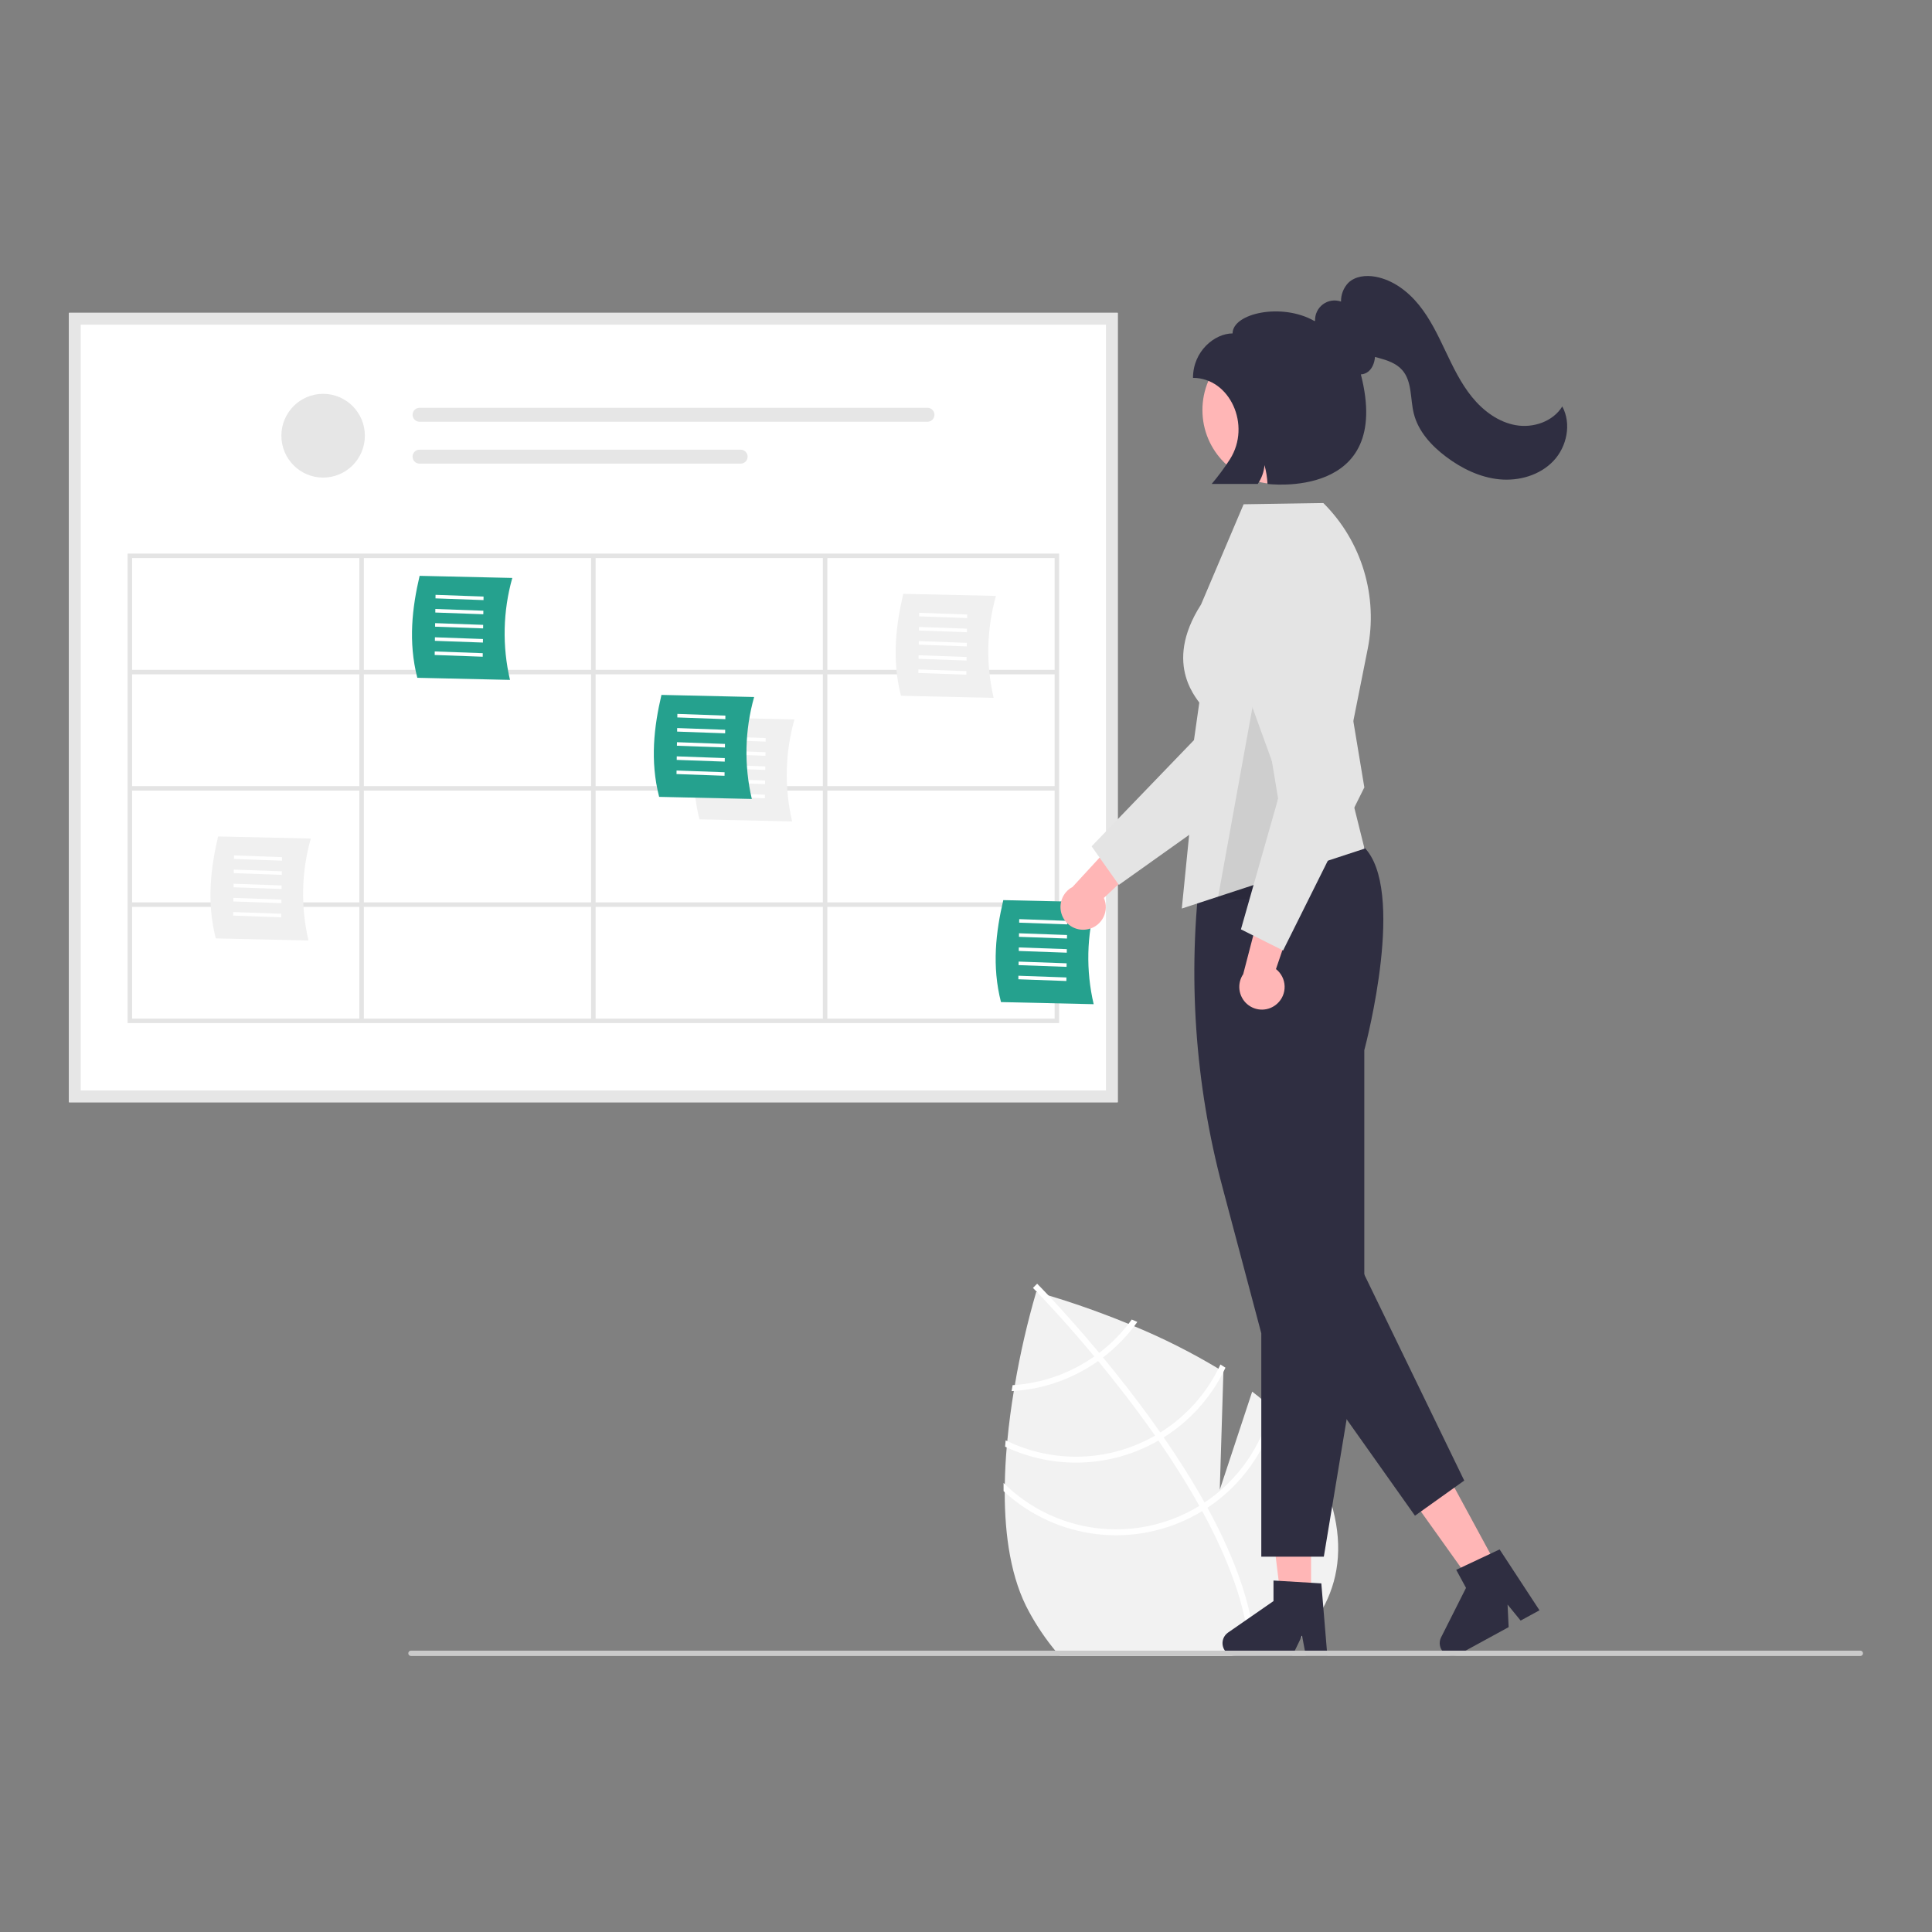 <svg width="280" height="280" viewBox="0 0 280 280" fill="none" xmlns="http://www.w3.org/2000/svg">
<rect x="0" y="0" width="280" height="280" fill="#808080" stroke="none"/>
<g clip-path="url(#clip0_13_512)">
<path d="M186.462 239.362C186.209 239.579 185.947 239.79 185.683 239.999H153.598C153.413 239.79 153.229 239.579 153.048 239.362C151.566 237.579 150.262 235.655 149.154 233.618C146.52 228.857 145.612 222.615 145.612 216.258C145.612 215.87 145.615 215.482 145.623 215.094C145.652 213.31 145.751 211.524 145.898 209.768C145.925 209.462 145.951 209.16 145.981 208.857C146.218 206.337 146.552 203.885 146.931 201.593C146.979 201.301 147.027 201.011 147.077 200.725C147.85 196.173 148.885 191.669 150.179 187.237C150.179 187.237 150.221 187.248 150.304 187.269C150.542 187.336 151.11 187.494 151.946 187.743C154.246 188.429 158.567 189.811 163.55 191.864C163.822 191.974 164.097 192.089 164.374 192.207C168.59 193.951 172.67 196.007 176.582 198.358C176.825 198.505 177.065 198.655 177.305 198.805V198.826L176.779 215.902L181.477 201.686C182.435 202.417 183.35 203.175 184.223 203.96C184.463 204.174 184.703 204.393 184.936 204.621C186.918 206.444 188.61 208.562 189.953 210.9C196.98 223.611 194.031 232.957 186.462 239.362Z" fill="#F2F2F2"/>
<path d="M181.938 239.998H181.084C181.079 239.787 181.071 239.575 181.058 239.361C180.713 232.937 177.967 225.844 174.228 218.997C174.095 218.748 173.958 218.493 173.814 218.244C171.999 214.988 169.976 211.802 167.887 208.773C167.727 208.538 167.561 208.299 167.396 208.064C164.615 204.082 161.743 200.397 159.149 197.251C158.967 197.026 158.78 196.807 158.596 196.59C154.75 191.963 151.577 188.591 150.304 187.269C150.115 187.073 149.968 186.923 149.866 186.819C149.773 186.717 149.717 186.663 149.706 186.653L150.005 186.353L150.008 186.345L150.312 186.045C150.323 186.058 150.507 186.235 150.832 186.575C151.107 186.856 151.484 187.25 151.946 187.743C153.558 189.456 156.224 192.372 159.309 196.07C159.488 196.285 159.672 196.507 159.856 196.729C161.962 199.281 164.244 202.173 166.504 205.282C167.073 206.064 167.624 206.839 168.159 207.609C168.327 207.844 168.493 208.08 168.653 208.315C170.913 211.588 172.887 214.735 174.575 217.757L174.997 218.515C179.299 226.387 181.615 233.36 181.914 239.361C181.925 239.575 181.933 239.787 181.938 239.998Z" fill="white"/>
<path d="M164.02 191.237C163.867 191.449 163.713 191.658 163.55 191.864C162.326 193.446 160.9 194.861 159.309 196.071C159.077 196.242 158.839 196.419 158.596 196.59C157.934 197.054 157.248 197.483 156.541 197.875C153.63 199.502 150.401 200.474 147.077 200.724C146.971 200.735 146.861 200.743 146.755 200.749C146.706 201.035 146.661 201.322 146.61 201.613C146.717 201.608 146.824 201.603 146.931 201.592C150.451 201.362 153.876 200.35 156.958 198.628C157.712 198.208 158.443 197.749 159.149 197.251C159.389 197.083 159.624 196.906 159.856 196.729C161.558 195.432 163.078 193.911 164.374 192.207C164.529 192 164.681 191.792 164.831 191.583C164.553 191.465 164.284 191.35 164.02 191.237Z" fill="white"/>
<path d="M176.873 197.752C176.779 197.955 176.681 198.156 176.582 198.357C174.679 202.162 171.764 205.364 168.159 207.609C167.908 207.767 167.655 207.919 167.396 208.064C167.318 208.109 167.236 208.158 167.158 208.2C163.936 209.995 160.332 210.99 156.649 211.104C152.965 211.218 149.307 210.448 145.981 208.856C145.9 208.819 145.823 208.781 145.746 208.744C145.716 209.049 145.69 209.354 145.668 209.662C145.743 209.697 145.82 209.735 145.898 209.767C149.32 211.35 153.066 212.101 156.832 211.959C160.598 211.818 164.277 210.788 167.572 208.953C167.679 208.894 167.783 208.835 167.887 208.773C168.146 208.623 168.402 208.471 168.653 208.316C172.347 206.005 175.339 202.723 177.305 198.826C177.409 198.625 177.508 198.421 177.604 198.215C177.361 198.06 177.118 197.905 176.873 197.752Z" fill="white"/>
<path d="M184.364 203.352C184.319 203.555 184.274 203.759 184.223 203.959C182.85 209.612 179.405 214.538 174.575 217.758C174.327 217.926 174.071 218.087 173.814 218.245C173.539 218.411 173.265 218.577 172.982 218.732C168.634 221.146 163.629 222.096 158.704 221.441C153.778 220.786 149.193 218.561 145.623 215.093C145.561 215.037 145.503 214.978 145.444 214.919C145.444 215.318 145.441 215.712 145.447 216.108C145.5 216.159 145.556 216.21 145.612 216.258C149.329 219.637 154.007 221.765 158.989 222.343C163.972 222.922 169.01 221.922 173.398 219.485C173.681 219.329 173.958 219.169 174.228 218.997C174.49 218.842 174.743 218.681 174.997 218.515C179.896 215.263 183.433 210.318 184.936 204.621C184.986 204.428 185.037 204.235 185.082 204.04C184.85 203.804 184.607 203.582 184.364 203.352Z" fill="white"/>
<path d="M161.988 159.748H10V45.34H161.988V159.748Z" fill="white"/>
<path d="M46.83 69.217C50.171 69.217 52.88 66.499 52.88 63.147C52.88 59.795 50.171 57.077 46.83 57.077C43.488 57.077 40.78 59.795 40.78 63.147C40.78 66.499 43.488 69.217 46.83 69.217Z" fill="#E6E6E6"/>
<path d="M60.802 59.101C60.535 59.101 60.279 59.208 60.09 59.398C59.901 59.587 59.795 59.844 59.795 60.112C59.795 60.38 59.901 60.637 60.09 60.827C60.279 61.017 60.535 61.123 60.802 61.124H134.421C134.688 61.123 134.944 61.017 135.133 60.827C135.321 60.637 135.427 60.38 135.427 60.112C135.427 59.844 135.321 59.587 135.133 59.398C134.944 59.208 134.688 59.101 134.421 59.101H60.802Z" fill="#E6E6E6"/>
<path d="M60.802 65.171C60.535 65.17 60.278 65.276 60.088 65.466C59.899 65.655 59.792 65.912 59.791 66.18C59.791 66.449 59.897 66.706 60.085 66.896C60.274 67.087 60.53 67.194 60.798 67.194H107.34C107.473 67.194 107.604 67.168 107.727 67.118C107.849 67.067 107.961 66.993 108.055 66.898C108.148 66.805 108.223 66.693 108.274 66.57C108.324 66.447 108.35 66.316 108.35 66.183C108.35 66.049 108.324 65.918 108.274 65.795C108.223 65.672 108.148 65.561 108.055 65.467C107.961 65.373 107.849 65.298 107.727 65.247C107.604 65.197 107.473 65.171 107.34 65.171H60.802Z" fill="#E6E6E6"/>
<path d="M161.988 159.748H10V45.34H161.988V159.748ZM11.701 158.041H160.287V47.047H11.701V158.041Z" fill="#E6E6E6"/>
<path d="M18.495 80.23V148.277H153.493V80.23H18.495ZM152.844 97.079H119.906V80.881H152.844V97.079ZM86.319 97.079V80.881H119.257V97.079H86.319ZM119.257 97.73V113.928H86.319V97.73H119.257ZM85.669 97.079H52.731V80.881H85.669V97.079ZM85.669 97.73V113.928H52.731V97.73H85.669ZM52.082 113.928H19.144V97.73H52.082V113.928ZM52.082 114.579V130.777H19.144V114.579H52.082ZM52.731 114.579H85.669V130.777H52.731V114.579ZM85.669 131.428V147.626H52.731V131.428H85.669ZM86.319 131.428H119.257V147.626H86.319V131.428ZM86.319 130.777V114.579H119.257V130.777H86.319ZM119.906 114.579H152.844V130.777H119.906V114.579ZM119.906 113.928V97.73H152.844V113.928H119.906ZM52.082 80.881V97.079H19.144V80.881H52.082ZM19.144 131.428H52.082V147.626H19.144V131.428ZM119.906 147.626V131.428H152.844V147.626H119.906Z" fill="#E4E4E4"/>
<path d="M73.913 98.536L60.48 98.231C59.137 93.009 59.742 88.037 60.814 83.455L74.246 83.76C72.888 88.577 72.773 93.662 73.913 98.536Z" fill="#25A18E"/>
<path d="M63.115 86.721L63.122 86.208L70.082 86.457L70.074 86.97L63.115 86.721Z" fill="white"/>
<path d="M63.086 88.772L63.093 88.259L70.052 88.508L70.045 89.021L63.086 88.772Z" fill="white"/>
<path d="M63.056 90.823L63.064 90.311L70.023 90.56L70.016 91.073L63.056 90.823Z" fill="white"/>
<path d="M63.027 92.874L63.034 92.361L69.994 92.611L69.986 93.124L63.027 92.874Z" fill="white"/>
<path d="M62.998 94.926L63.005 94.413L69.964 94.663L69.957 95.176L62.998 94.926Z" fill="white"/>
<path d="M44.707 136.305L31.274 136C29.93 130.778 30.535 125.805 31.608 121.224L45.04 121.529C43.681 126.346 43.567 131.431 44.707 136.305Z" fill="#F0F0F0"/>
<path d="M33.909 124.488L33.916 123.976L40.875 124.225L40.868 124.738L33.909 124.488Z" fill="white"/>
<path d="M33.88 126.54L33.887 126.027L40.846 126.277L40.839 126.79L33.88 126.54Z" fill="white"/>
<path d="M33.85 128.591L33.858 128.078L40.816 128.328L40.809 128.841L33.85 128.591Z" fill="white"/>
<path d="M33.821 130.643L33.828 130.13L40.787 130.38L40.78 130.892L33.821 130.643Z" fill="white"/>
<path d="M33.792 132.693L33.799 132.181L40.758 132.43L40.751 132.943L33.792 132.693Z" fill="white"/>
<path d="M114.802 119.048L101.369 118.743C100.026 113.521 100.631 108.549 101.703 103.967L115.135 104.272C113.776 109.089 113.662 114.174 114.802 119.048Z" fill="#F0F0F0"/>
<path d="M104.004 107.233L104.011 106.72L110.97 106.969L110.963 107.482L104.004 107.233Z" fill="white"/>
<path d="M103.975 109.284L103.982 108.771L110.941 109.021L110.934 109.534L103.975 109.284Z" fill="white"/>
<path d="M103.945 111.335L103.953 110.822L110.912 111.072L110.904 111.585L103.945 111.335Z" fill="white"/>
<path d="M103.916 113.386L103.923 112.873L110.882 113.123L110.875 113.636L103.916 113.386Z" fill="white"/>
<path d="M103.887 115.438L103.894 114.925L110.853 115.175L110.846 115.687L103.887 115.438Z" fill="white"/>
<path d="M108.96 115.792L95.528 115.487C94.184 110.265 94.789 105.293 95.862 100.711L109.294 101.016C107.935 105.833 107.821 110.918 108.96 115.792Z" fill="#25A18E"/>
<path d="M98.163 103.977L98.17 103.464L105.129 103.713L105.122 104.226L98.163 103.977Z" fill="white"/>
<path d="M98.133 106.028L98.141 105.516L105.1 105.765L105.092 106.278L98.133 106.028Z" fill="white"/>
<path d="M98.104 108.079L98.112 107.566L105.07 107.816L105.063 108.329L98.104 108.079Z" fill="white"/>
<path d="M98.075 110.13L98.082 109.617L105.041 109.867L105.034 110.38L98.075 110.13Z" fill="white"/>
<path d="M98.046 112.182L98.053 111.669L105.012 111.919L105.004 112.431L98.046 112.182Z" fill="white"/>
<path d="M158.503 145.534L145.07 145.229C143.727 140.007 144.332 135.035 145.404 130.453L158.836 130.758C157.478 135.575 157.363 140.66 158.503 145.534Z" fill="#25A18E"/>
<path d="M147.705 133.719L147.713 133.206L154.671 133.456L154.664 133.969L147.705 133.719Z" fill="white"/>
<path d="M147.676 135.771L147.683 135.258L154.642 135.508L154.635 136.02L147.676 135.771Z" fill="white"/>
<path d="M147.646 137.821L147.654 137.309L154.613 137.558L154.606 138.071L147.646 137.821Z" fill="white"/>
<path d="M147.617 139.873L147.625 139.36L154.583 139.61L154.576 140.123L147.617 139.873Z" fill="white"/>
<path d="M147.588 141.924L147.595 141.411L154.554 141.661L154.547 142.174L147.588 141.924Z" fill="white"/>
<path d="M144.008 101.141L130.576 100.836C129.232 95.614 129.837 90.641 130.909 86.06L144.341 86.365C142.983 91.182 142.868 96.267 144.008 101.141Z" fill="#F0F0F0"/>
<path d="M133.21 89.325L133.217 88.812L140.177 89.062L140.169 89.575L133.21 89.325Z" fill="white"/>
<path d="M133.181 91.376L133.188 90.863L140.147 91.113L140.14 91.626L133.181 91.376Z" fill="white"/>
<path d="M133.152 93.428L133.159 92.915L140.118 93.165L140.111 93.678L133.152 93.428Z" fill="white"/>
<path d="M133.122 95.479L133.13 94.966L140.089 95.216L140.081 95.728L133.122 95.479Z" fill="white"/>
<path d="M133.093 97.53L133.1 97.018L140.059 97.267L140.052 97.78L133.093 97.53Z" fill="white"/>
<path d="M157.778 134.646C158.242 134.531 158.674 134.316 159.046 134.016C159.417 133.716 159.719 133.337 159.928 132.907C160.138 132.478 160.252 132.007 160.261 131.528C160.27 131.05 160.174 130.575 159.981 130.138L168.45 122.19L162.591 120.777L155.446 128.541C154.735 128.916 154.186 129.54 153.903 130.294C153.62 131.048 153.622 131.88 153.91 132.633C154.197 133.385 154.75 134.006 155.463 134.377C156.176 134.748 157 134.843 157.778 134.646Z" fill="#FFB6B6"/>
<path d="M162.154 128.243L158.204 122.656L173.04 107.26L176.485 82.992C176.655 81.792 177.087 80.645 177.749 79.632C178.411 78.618 179.287 77.763 180.315 77.128C181.343 76.492 182.498 76.092 183.698 75.954C184.898 75.817 186.113 75.947 187.258 76.334C189.324 77.035 191.029 78.53 191.998 80.491C192.967 82.451 193.121 84.718 192.426 86.792L183.637 112.956L162.154 128.243Z" fill="#E4E4E4"/>
<path d="M190.011 231.647L185.626 231.646L183.54 214.678L190.012 214.678L190.011 231.647Z" fill="#FFB6B6"/>
<path d="M192.37 240H189.258L188.703 237.053L187.281 240H179.028C178.633 240 178.248 239.873 177.929 239.638C177.61 239.403 177.375 239.072 177.257 238.693C177.14 238.314 177.146 237.907 177.275 237.532C177.404 237.157 177.649 236.833 177.974 236.607L184.564 232.041V229.062L191.496 229.477L192.37 240Z" fill="#2F2E41"/>
<path d="M217.063 227.17L213.211 229.272L203.295 215.368L208.979 212.265L217.063 227.17Z" fill="#FFB6B6"/>
<path d="M223.114 233.376L220.381 234.868L218.489 232.546L218.644 235.817L211.395 239.774C211.048 239.964 210.649 240.037 210.257 239.983C209.865 239.929 209.501 239.751 209.217 239.475C208.933 239.199 208.744 238.838 208.679 238.447C208.614 238.056 208.675 237.654 208.853 237.299L212.466 230.128L211.047 227.511L217.333 224.552L223.114 233.376Z" fill="#2F2E41"/>
<path d="M191.858 225.604H182.796V193.23L177.187 172.123C173.16 157.029 172.09 141.294 174.036 125.791L174.044 125.728L174.092 125.687C174.236 125.565 188.595 113.654 197.677 122.766C203.798 128.908 198.046 150.993 197.724 152.206V190.278L191.858 225.604Z" fill="#2F2E41"/>
<path d="M171.276 131.672L174.197 102.369C173.817 101.57 168.355 96.509 174.066 87.609L180.235 73.082L191.787 72.902L191.835 72.951C194.553 75.672 196.557 79.025 197.67 82.712C198.782 86.398 198.968 90.304 198.211 94.08L194.807 111.156L197.757 122.993L171.276 131.672Z" fill="#E4E4E4"/>
<path d="M186.452 193.397L205.068 219.668L212.208 214.574L196.661 182.52L186.452 193.397Z" fill="#2F2E41"/>
<path d="M184.931 70.13C190.822 70.13 195.598 65.338 195.598 59.428C195.598 53.517 190.822 48.726 184.931 48.726C179.04 48.726 174.265 53.517 174.265 59.428C174.265 65.338 179.04 70.13 184.931 70.13Z" fill="#FFB6B6"/>
<path opacity="0.1" d="M182.31 98.137L185.23 115.718L182.31 130.37H176.468L179.124 115.718L182.31 98.137Z" fill="black"/>
<path d="M185.096 145.465C185.451 145.145 185.732 144.751 185.919 144.311C186.105 143.871 186.194 143.394 186.177 142.916C186.161 142.438 186.04 141.969 185.823 141.542C185.607 141.116 185.3 140.742 184.923 140.448L188.666 129.436L182.834 130.957L180.174 141.181C179.723 141.848 179.531 142.658 179.635 143.457C179.739 144.256 180.132 144.989 180.738 145.517C181.345 146.045 182.124 146.331 182.927 146.322C183.73 146.312 184.502 146.008 185.096 145.465Z" fill="#FFB6B6"/>
<path d="M185.952 137.751L179.845 134.688L185.709 114.096L177.359 91.059C176.947 89.921 176.789 88.705 176.897 87.498C177.006 86.291 177.377 85.123 177.986 84.077C178.595 83.03 179.426 82.131 180.42 81.443C181.415 80.755 182.547 80.296 183.739 80.096C185.891 79.739 188.096 80.253 189.871 81.525C191.646 82.797 192.846 84.723 193.206 86.882L197.731 114.116L185.952 137.751Z" fill="#E4E4E4"/>
<path d="M270 239.611C270 239.662 269.99 239.712 269.971 239.76C269.952 239.807 269.923 239.849 269.887 239.885C269.851 239.921 269.809 239.95 269.762 239.969C269.715 239.989 269.665 239.999 269.614 239.999H59.559C59.456 239.999 59.358 239.958 59.286 239.885C59.213 239.812 59.173 239.714 59.173 239.611C59.173 239.508 59.213 239.41 59.286 239.337C59.358 239.264 59.456 239.224 59.559 239.224H269.614C269.716 239.224 269.814 239.265 269.887 239.337C269.959 239.41 270 239.508 270 239.611Z" fill="#CACACA"/>
<path d="M226.417 58.904C225.071 61.096 222.22 62.062 219.692 61.623C217.164 61.184 214.967 59.547 213.344 57.553C211.721 55.559 210.599 53.211 209.494 50.888C208.39 48.564 207.272 46.215 205.658 44.214C204.043 42.213 201.858 40.563 199.333 40.104C197.959 39.854 196.403 40.019 195.4 40.994C194.709 41.725 194.332 42.699 194.35 43.707C193.913 43.553 193.445 43.508 192.987 43.578C192.529 43.648 192.095 43.83 191.723 44.108C191.352 44.386 191.055 44.751 190.857 45.172C190.66 45.592 190.568 46.055 190.591 46.519C190.554 46.518 190.517 46.516 190.479 46.516C185.775 43.832 178.635 45.391 178.635 48.322C176.054 48.322 172.899 50.879 172.899 54.763C178.237 54.763 181.378 61.624 178.262 66.544C177.457 67.799 176.57 68.999 175.607 70.136H182.282C182.842 69.33 183.18 68.389 183.261 67.41C183.507 68.3 183.653 69.214 183.698 70.136C183.698 70.136 201.931 72.493 197.225 54.259C197.537 54.244 197.84 54.151 198.107 53.991C198.818 53.561 199.205 52.653 199.273 51.73C199.448 51.778 199.624 51.825 199.799 51.872C201.053 52.211 202.356 52.652 203.217 53.628C204.672 55.278 204.366 57.783 204.895 59.921C205.532 62.5 207.438 64.586 209.556 66.182C211.831 67.896 214.489 69.198 217.321 69.469C220.154 69.739 223.168 68.875 225.131 66.808C227.093 64.741 227.777 61.412 226.417 58.904Z" fill="#2F2E41"/>
</g>
<defs>
<clipPath id="clip0_13_512">
<rect width="260" height="200" fill="white" transform="translate(10 40)"/>
</clipPath>
</defs>
</svg>
